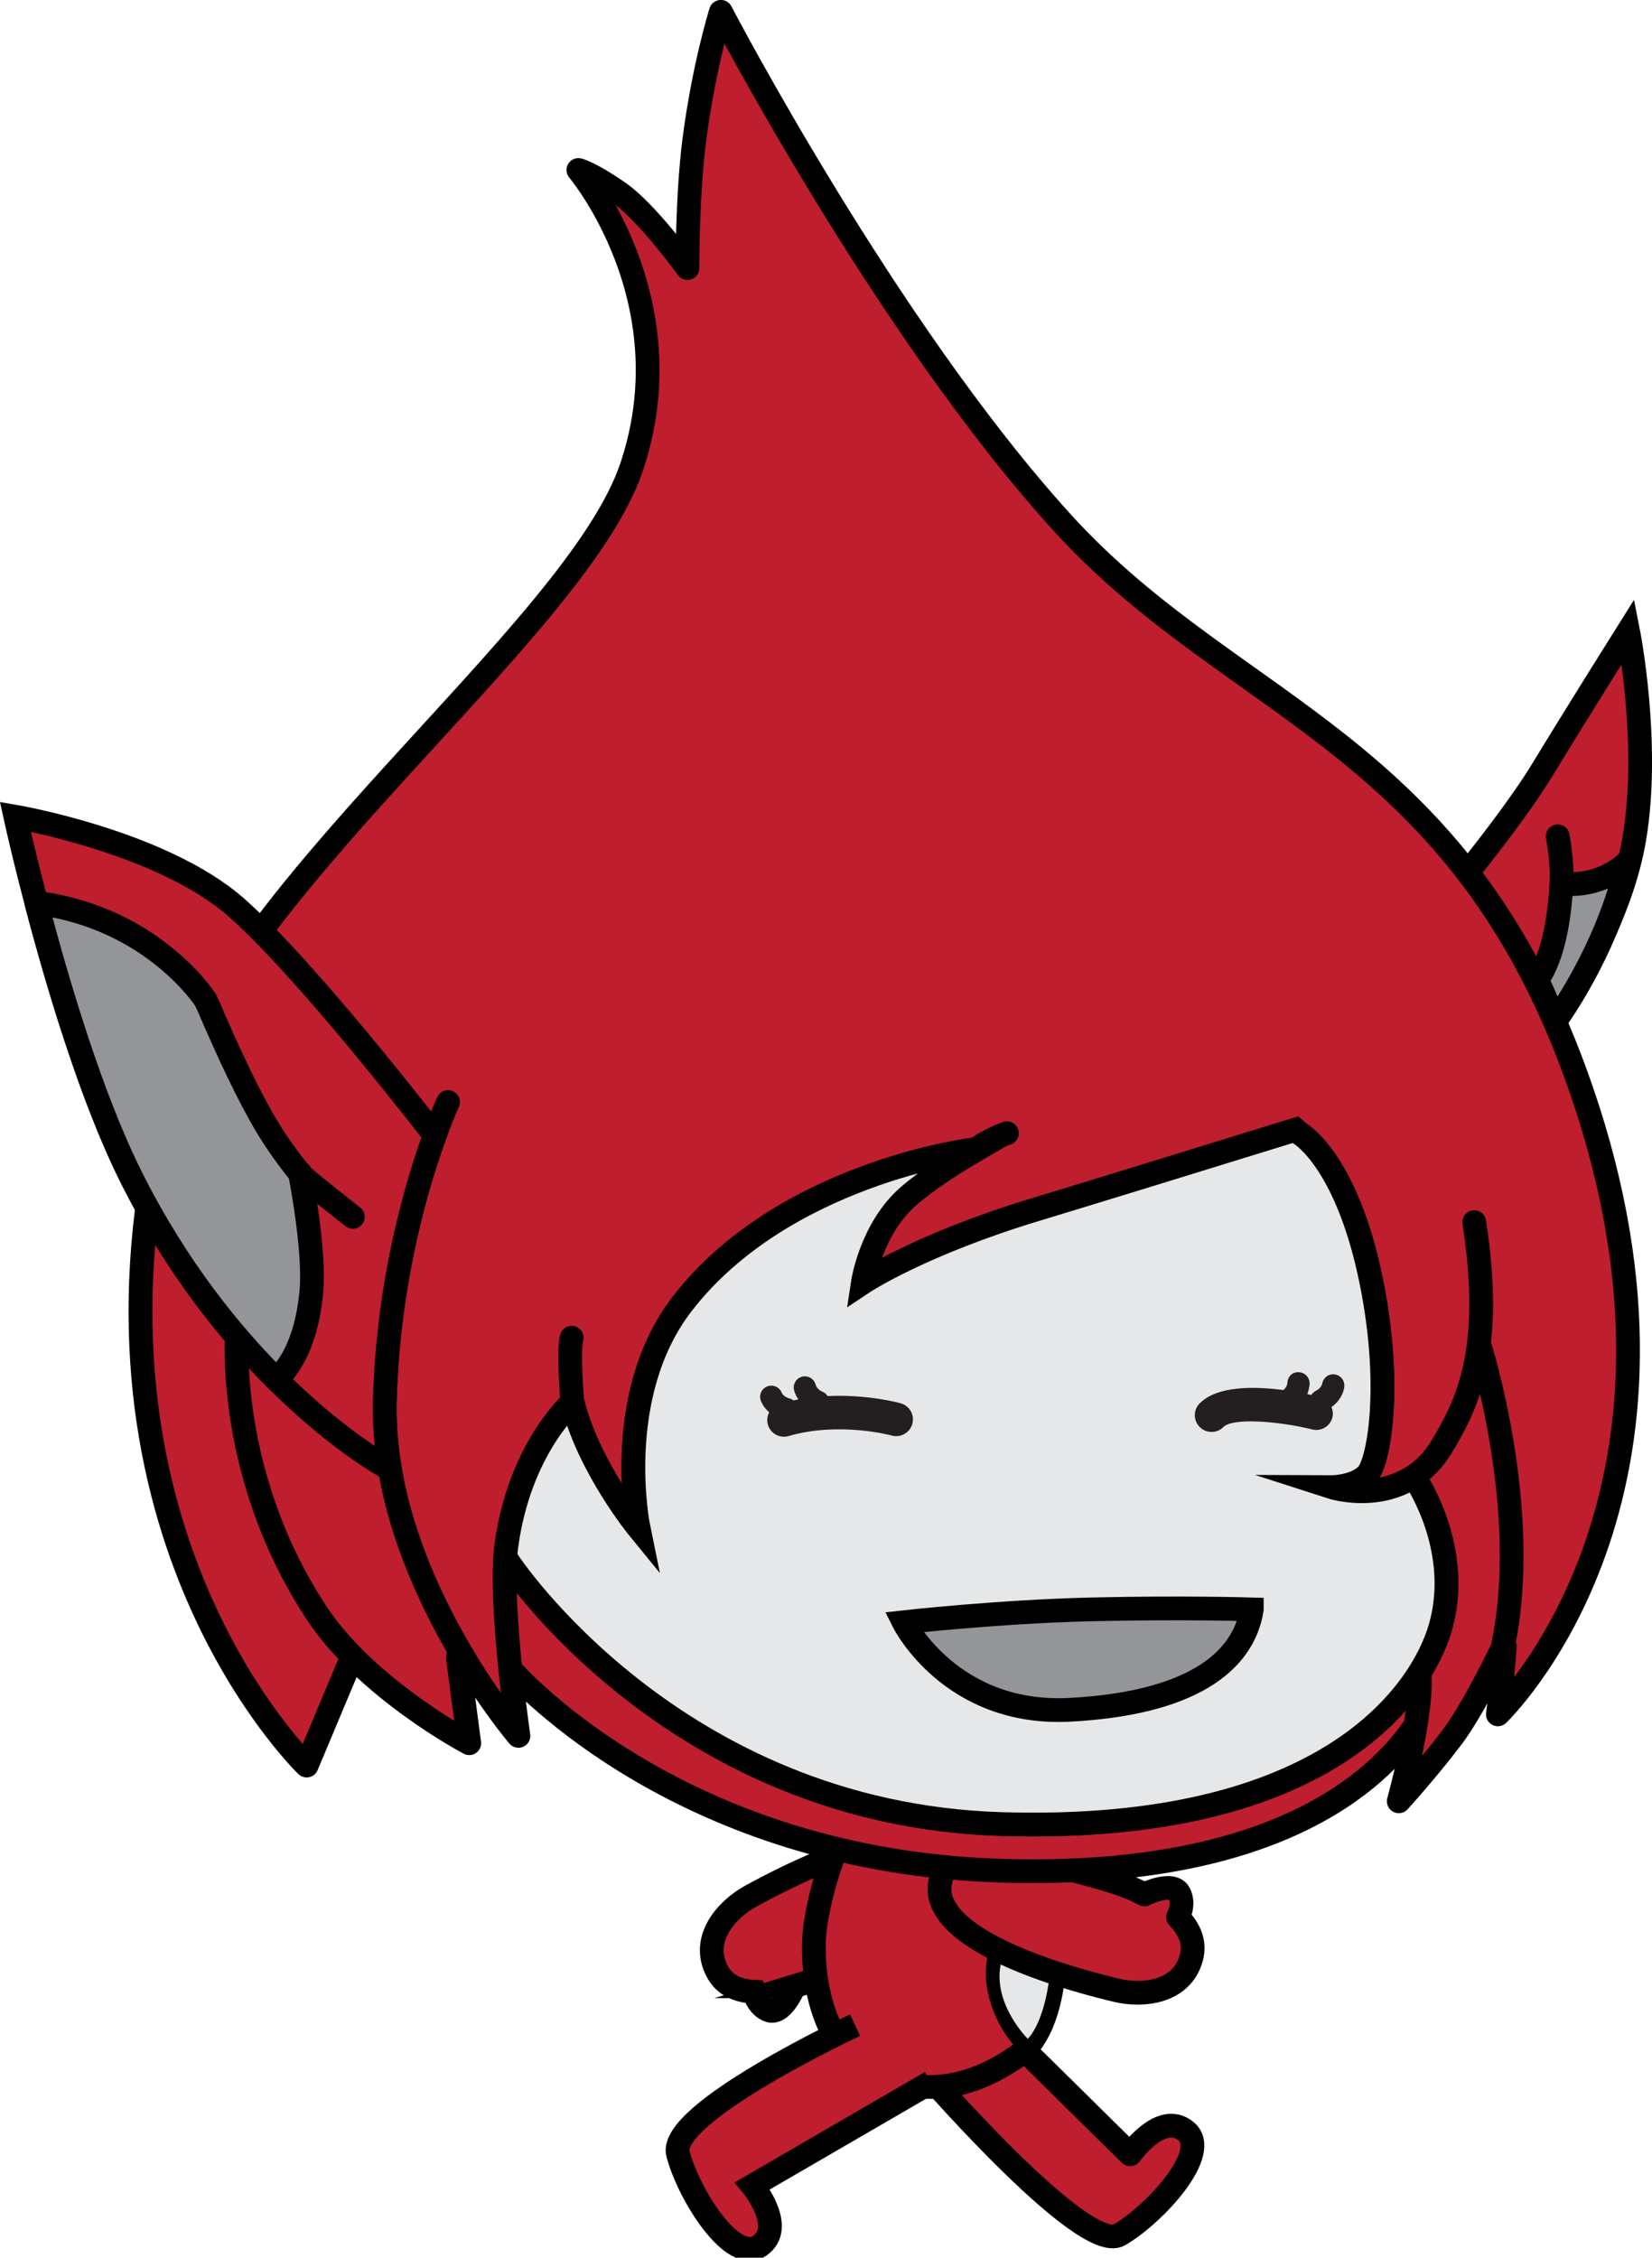 <svg version="1.1" xmlns="http://www.w3.org/2000/svg" xmlns:xlink="http://www.w3.org/1999/xlink" width="48.225" height="65.885" viewBox="0,0,48.225,65.885"><g transform="translate(-215.707,-136.035)"><g data-paper-data="{&quot;isPaintingLayer&quot;:true}" fill="none" fill-rule="nonzero" stroke="none" stroke-width="0.693" stroke-linecap="none" stroke-linejoin="none" stroke-miterlimit="10" stroke-dasharray="" stroke-dashoffset="0" font-family="none" font-weight="none" font-size="none" text-anchor="none" style="mix-blend-mode: normal"><path d="M245.529,195.777l3.17,3.128c0,0 0.899,-1.281 1.632,-0.674c0.735,0.611 -0.878,2.392 -1.943,3.021c-1.066,0.627 -5.91,-5.021 -5.91,-5.021" data-paper-data="{&quot;origPos&quot;:null}" id="Back_Leg" fill="#be1e2d" stroke="#000000" stroke-linecap="round" stroke-linejoin="round"/><path d="M241.77,192.65c-0.604,0.317 -1.687,0.947 -2.48,1.224c-0.139,0.048 -0.274,0.085 -0.405,0.125h0.007c0,0 -0.355,0.883 -0.767,0.692c-0.249,-0.115 -0.357,-0.356 -0.409,-0.53c-0.502,-0.026 -0.88,-0.214 -1.082,-0.616c-0.479,-0.935 0.285,-1.791 0.995,-2.178c0.708,-0.385 5.203,-2.846 5.994,-0.961c0.789,1.884 -1.854,2.245 -1.854,2.245v0v0v0v0v0v0v0z" data-paper-data="{&quot;origPos&quot;:null}" id="Back_Arm" fill="#be1e2d" stroke="#000000" stroke-linecap="butt" stroke-linejoin="miter"/><g data-paper-data="{&quot;origPos&quot;:null}" id="Body"><path d="M242.989,187.983c0,0 2.917,0.147 3.372,2.674c0.142,0.902 0.54,4.361 -0.999,5.412c-1.513,1.034 -2.974,1.138 -4.35,0.361c-1.391,-0.784 -1.679,-3.019 -1.499,-4.234c0.1,-0.677 0.312,-1.436 0.51,-1.962c0,-0.001 0.86,-2.061 2.966,-2.253v0v0v0v0v0v0v0z" id="Body_1_" fill="#be1e2d" stroke="#000000" stroke-linecap="butt" stroke-linejoin="miter"/><g id="Belly"><path d="M245.756,195.697c-1.033,-0.961 -1.652,-3.402 0.66,-3.675" id="ID0.11242246581241488" fill="none" stroke="#000000" stroke-linecap="round" stroke-linejoin="round"/><path d="M246.416,192.152v0v0v0v0v0v0v0c0.058,2.736 -0.708,3.379 -0.708,3.379c0,0 -0.995,-0.982 -0.797,-2.125c0.208,-1.198 1.505,-1.254 1.505,-1.254z" id="ID0.19927949411794543" fill="#e6e7e8" stroke="none" stroke-linecap="butt" stroke-linejoin="miter"/></g></g><path d="M242.88,196.801l-5.206,3.021c0,0 0.993,1.213 0.207,1.753c-0.785,0.544 -2.066,-1.491 -2.382,-2.685c-0.315,-1.196 5.17,-3.756 5.17,-3.756" data-paper-data="{&quot;origPos&quot;:null}" id="Front_Leg" fill="#be1e2d" stroke="#000000" stroke-linecap="butt" stroke-linejoin="miter"/><path d="M246.076,190.381c0.663,0.174 1.886,0.433 2.659,0.758c0.137,0.058 0.211,0.096 0.383,0.18l-0.002,-0.005c0,0 0.855,-0.416 1.028,0.004c0.11,0.252 0.028,0.504 -0.049,0.666c0.353,0.359 0.505,0.75 0.389,1.185c-0.276,1.014 -1.415,1.136 -2.2,0.944c-0.783,-0.19 -5.768,-1.387 -5.088,-3.313c0.681,-1.928 2.881,-0.419 2.881,-0.419v0v0v0v0v0v0v0z" data-paper-data="{&quot;origPos&quot;:null}" id="Front_Arm" fill="#be1e2d" stroke="#000000" stroke-linecap="round" stroke-linejoin="round"/><g data-paper-data="{&quot;origPos&quot;:null}" id="Head_2_"><g id="R_Ear" stroke="#000000"><path d="M258.601,161.43c0.387,-0.48 1.48,-1.864 2.125,-2.921c1.084,-1.78 2.51,-4.046 2.51,-4.046c0,0 0.651,3.275 0.178,6.058c-0.416,2.451 -1.968,4.732 -2.328,5.242l-1.799,-2.25l-0.685,-2.083v0v0v0v0v0v0v0z" id="Outer_Ear_1_" fill="#be1e2d" stroke-linecap="butt" stroke-linejoin="miter"/><path d="M261.288,161.816c0.817,0.11 1.565,-0.26 1.925,-0.625v0c-0.51,2.282 -1.753,4.154 -2.097,4.633l-0.009,0.035c-0.211,-0.481 -0.306,-0.783 -0.533,-1.218v0c0.512,-0.726 0.667,-1.944 0.714,-2.825v0v0v0v0v0v0v0v0zM261.288,161.816c0.043,-0.562 -0.108,-1.374 -0.108,-1.374" id="Inner_Ear_2_" fill="#939598" stroke-linecap="round" stroke-linejoin="round"/></g><g id="Head_1_" stroke="#000000"><path d="M230.543,181.608c0,0 4.829,7.365 14.388,7.657c9.559,0.292 12.299,-3.882 12.827,-5.755c0.618,-2.186 -0.6,-4.117 -0.763,-4.364l-0.034,-0.013c-1.099,0.716 -2.385,0.301 -2.385,0.301c0,0 0.683,0.003 1.036,-0.363c0.342,-0.351 0.712,-2.451 0.188,-5.316c-0.699,-3.815 -2.14,-4.634 -2.14,-4.634l-0.135,-0.118c-2.564,0.793 -5.736,1.771 -7.554,2.321c-3.411,1.031 -5.076,2.141 -5.076,2.141c0,0 0.239,-1.586 1.348,-2.538c0.579,-0.498 1.331,-0.971 1.918,-1.312l-0.107,-0.022c0,0 -5.513,0.699 -8.439,4.503c-2.062,2.681 -1.268,6.535 -1.268,6.535c0,0 -1.462,-1.786 -1.924,-3.666l-0.008,-0.006c0,0 -1.551,1.352 -1.928,4.213c-0.014,0.103 -0.024,0.217 -0.032,0.339l0.088,0.097v0v0v0v0v0v0v0zM257.028,186.397c0.021,-0.127 0.04,-0.253 0.057,-0.379c-0.017,0.125 -0.035,0.251 -0.057,0.379v0v0v0v0v0v0v0zM257.129,185.617c-0.01,0.117 -0.022,0.235 -0.038,0.356c0.016,-0.121 0.028,-0.24 0.038,-0.356v0v0v0v0v0v0v0zM257.139,185.489c0.006,-0.079 0.009,-0.155 0.012,-0.229c-0.002,0.074 -0.006,0.15 -0.012,0.229v0v0v0v0v0v0v0zM257.153,185.147c0.001,-0.105 -0.002,-0.204 -0.01,-0.296l0.002,-0.002c0.007,0.092 0.009,0.193 0.009,0.298v0v0v0v0v0v0v0zM232.416,176.961c0,0 -1.551,1.351 -1.928,4.212c-0.213,1.621 0.353,5.52 0.353,5.52c0,0 -4.034,-4.722 -3.901,-9.777c0.134,-5.055 1.847,-8.72 1.847,-8.72M225.962,184.454l-1.303,3.105c0,0 -5.95,-5.72 -4.669,-16.157M229.08,184.437l0.325,2.47c0,0 -3.003,-1.576 -4.476,-3.832c-2.774,-4.246 -2.286,-8.523 -2.286,-8.523M258.743,171.7c0.578,3.74 -0.194,5.299 -0.948,6.548c-1.127,1.862 -3.219,1.186 -3.219,1.186c0,0 0.682,0.004 1.036,-0.361c0.343,-0.352 0.712,-2.451 0.188,-5.317c-0.7,-3.815 -2.23,-4.687 -2.23,-4.687v0c-1.979,0.612 -4.418,1.291 -7.6,2.255c-3.411,1.03 -5.076,2.141 -5.076,2.141c0,0 0.237,-1.586 1.348,-2.538c0.554,-0.476 1.269,-0.931 1.843,-1.269l-0.032,-0.067c0,0 -5.513,0.699 -8.439,4.503c-2.062,2.682 -1.268,6.535 -1.268,6.535c0,0 -1.458,-1.783 -1.924,-3.66l-0.008,-0.012c0,0 -1.551,1.353 -1.928,4.213c-0.113,0.858 -0.007,2.354 0.117,3.572c0,0 0,0 0,0.001c0,0 0,0.001 0,0.001l-0,-0.001c0.11,1.083 0.236,1.947 0.236,1.947c0,0 -0.83,-0.973 -1.727,-2.507l-0.035,0.249l0.325,2.471c0,0 -1.861,-0.978 -3.373,-2.494l-0.069,0.042l-1.303,3.105c0,0 -7.032,-6.76 -4.162,-18.989c1.496,-6.372 12.03,-14.044 13.656,-18.921c1.625,-4.877 -1.56,-8.65 -1.56,-8.65c0,0 0.324,0.066 1.17,0.651c0.844,0.585 2.015,2.21 2.015,2.21c0,0 -0.009,-2.094 0.195,-3.706c0.277,-2.169 0.78,-3.771 0.78,-3.771c0,0 4.813,9.233 9.949,14.89c5.137,5.658 11.889,6.397 15.347,17.103c3.757,11.631 -2.614,17.692 -2.614,17.692c0,0 0.116,-0.787 0.203,-1.973l-0.075,0.055c0,0 -0.853,1.778 -1.468,2.586c-0.741,0.977 -1.554,1.866 -1.554,1.866c0,0 0.305,-1.093 0.485,-2.191l-0.02,0.011c-1.365,1.987 -4.68,4.434 -12.077,4.208c-9.261,-0.283 -14.036,-5.557 -14.324,-5.885c-0.109,-1.072 -0.203,-2.355 -0.149,-3.233l0.087,0.095c0,0 4.829,7.364 14.388,7.657c7.638,0.233 10.921,-2.385 12.201,-4.403l-0.002,0.001c0.005,-0.007 0.008,-0.014 0.012,-0.02c0,-0.001 0,-0.002 0,-0.004l0.006,-0.006c0.311,-0.496 0.501,-0.956 0.607,-1.324c0.602,-2.134 -0.542,-4.026 -0.748,-4.342l-0.033,-0.043c-1.102,0.73 -2.399,0.311 -2.399,0.311c0,0 0.683,0.004 1.036,-0.364M244.086,169.659c0.468,-0.376 1.014,-0.554 1.014,-0.554M232.415,176.96c0,0 -0.128,-1.491 -0.019,-1.887M259.563,184.15c0,0 -0.853,1.778 -1.468,2.586c-0.741,0.977 -1.554,1.866 -1.554,1.866c0,0 0.741,-2.645 0.596,-3.838M258.879,175.233c0,0 1.573,4.893 0.684,8.917" id="Head" fill="#be1e2d" stroke-linecap="round" stroke-linejoin="round"/><path d="M230.543,181.608v0v0v0v0v0v0v0l-0.088,-0.097c0.007,-0.122 0.018,-0.236 0.032,-0.339c0.377,-2.861 1.928,-4.213 1.928,-4.213l0.008,0.006c0.462,1.879 1.924,3.666 1.924,3.666c0,0 -0.794,-3.854 1.268,-6.535c2.926,-3.804 8.439,-4.503 8.439,-4.503l0.107,0.022c-0.588,0.342 -1.339,0.815 -1.918,1.312c-1.11,0.952 -1.348,2.538 -1.348,2.538c0,0 1.665,-1.111 5.076,-2.141c1.818,-0.55 4.99,-1.528 7.554,-2.321l0.135,0.118c0,0 1.441,0.819 2.14,4.634c0.525,2.865 0.155,4.965 -0.188,5.316c-0.353,0.366 -1.036,0.363 -1.036,0.363c0,0 1.286,0.415 2.385,-0.301l0.034,0.013c0.163,0.247 1.38,2.178 0.763,4.364c-0.529,1.873 -3.269,6.047 -12.827,5.755c-9.559,-0.292 -14.388,-7.657 -14.388,-7.657z" id="Face" fill="#e6e7e8" stroke-linecap="butt" stroke-linejoin="miter"/></g><g id="L_Ear" stroke="#000000"><path d="M227.079,178.84v0v0v0v0v0v0v0l-0.188,-0.048c0,0 -4.329,-2.404 -7.328,-8.353c-1.945,-3.857 -3.408,-10.57 -3.408,-10.57c0,0 4.268,0.731 6.446,2.645c1.776,1.564 4.654,5.188 5.649,6.465l0.155,0.168c-0.512,1.404 -1.372,4.251 -1.465,7.769c-0.016,0.65 0.035,1.294 0.139,1.924z" id="Outer_Ear" fill="#be1e2d" stroke-linecap="butt" stroke-linejoin="miter"/><path d="M223.763,176.285v0v0v0v0v0v0v0l0.055,0.051c-1.353,-1.342 -2.935,-3.275 -4.256,-5.898c-1.181,-2.34 -2.182,-5.729 -2.787,-8.033l0.041,-0.018c3.369,0.451 4.889,2.828 4.889,2.828l0.086,0.182c0.557,1.301 1.17,2.618 1.704,3.508c0.315,0.523 0.668,1.005 1.006,1.417l-0.041,-0.073c0,0 0.453,2.269 0.335,3.496c-0.189,1.979 -1.032,2.541 -1.032,2.541zM224.5,170.322c0.041,0.073 1.507,1.225 1.507,1.225" id="Inner_Ear_1_" fill="#939598" stroke-linecap="round" stroke-linejoin="round"/></g><path d="M252.249,183.001v0v0v0v0v0v0v0c-0.248,1.559 -1.808,2.742 -5.299,2.93c-3.491,0.189 -4.862,-2.555 -4.862,-2.555c0,0 2.804,-0.313 5.485,-0.375c2.68,-0.062 4.676,0 4.676,0z" id="Mouth" fill="#939598" stroke="#000000" stroke-linecap="butt" stroke-linejoin="miter"/><path d="M242.002,176.988v0v0v0v0v0v0v0c0.259,0.073 0.41,0.342 0.337,0.601c-0.073,0.26 -0.341,0.41 -0.602,0.339c-0.014,-0.005 -1.529,-0.416 -3.009,0.015c-0.046,0.013 -0.091,0.02 -0.136,0.02c-0.211,0 -0.407,-0.14 -0.469,-0.352c-0.036,-0.124 -0.018,-0.252 0.038,-0.36c-0.091,-0.08 -0.178,-0.183 -0.238,-0.326c-0.07,-0.166 0.007,-0.357 0.173,-0.427c0.165,-0.069 0.357,0.006 0.427,0.172c0.056,0.133 0.218,0.171 0.22,0.172c0.048,0.011 0.09,0.032 0.126,0.061c0.048,-0.01 0.097,-0.021 0.144,-0.029c-0.05,-0.075 -0.097,-0.16 -0.125,-0.264c-0.046,-0.175 0.058,-0.352 0.231,-0.399c0.175,-0.047 0.352,0.059 0.398,0.232c0.037,0.139 0.188,0.201 0.189,0.202c0.07,0.024 0.122,0.073 0.161,0.131c1.166,-0.054 2.082,0.196 2.134,0.211z" id="L_Eye" fill="#231f20" stroke="none" stroke-linecap="butt" stroke-linejoin="miter"/><path d="M254.948,176.531v0v0v0v0v0v0v0c-0.057,0.29 -0.231,0.464 -0.373,0.567c0.036,0.092 0.055,0.192 0.029,0.295c-0.065,0.262 -0.323,0.423 -0.591,0.357c-1.014,-0.25 -2.326,-0.341 -2.59,-0.072c-0.096,0.097 -0.22,0.145 -0.347,0.145c-0.125,0 -0.248,-0.046 -0.344,-0.141c-0.192,-0.189 -0.195,-0.498 -0.006,-0.69c0.51,-0.517 1.587,-0.504 2.447,-0.391c0.042,-0.036 0.109,-0.11 0.115,-0.211c0.009,-0.18 0.149,-0.329 0.341,-0.309c0.179,0.009 0.316,0.162 0.308,0.342c-0.007,0.113 -0.035,0.208 -0.069,0.296c0.042,0.008 0.083,0.017 0.121,0.026c0.034,-0.053 0.076,-0.098 0.137,-0.125c0.009,-0.005 0.154,-0.076 0.181,-0.216c0.036,-0.176 0.204,-0.294 0.383,-0.256c0.176,0.035 0.289,0.206 0.255,0.383z" id="R_Eye" fill="#231f20" stroke="none" stroke-linecap="butt" stroke-linejoin="miter"/></g></g></g></svg>